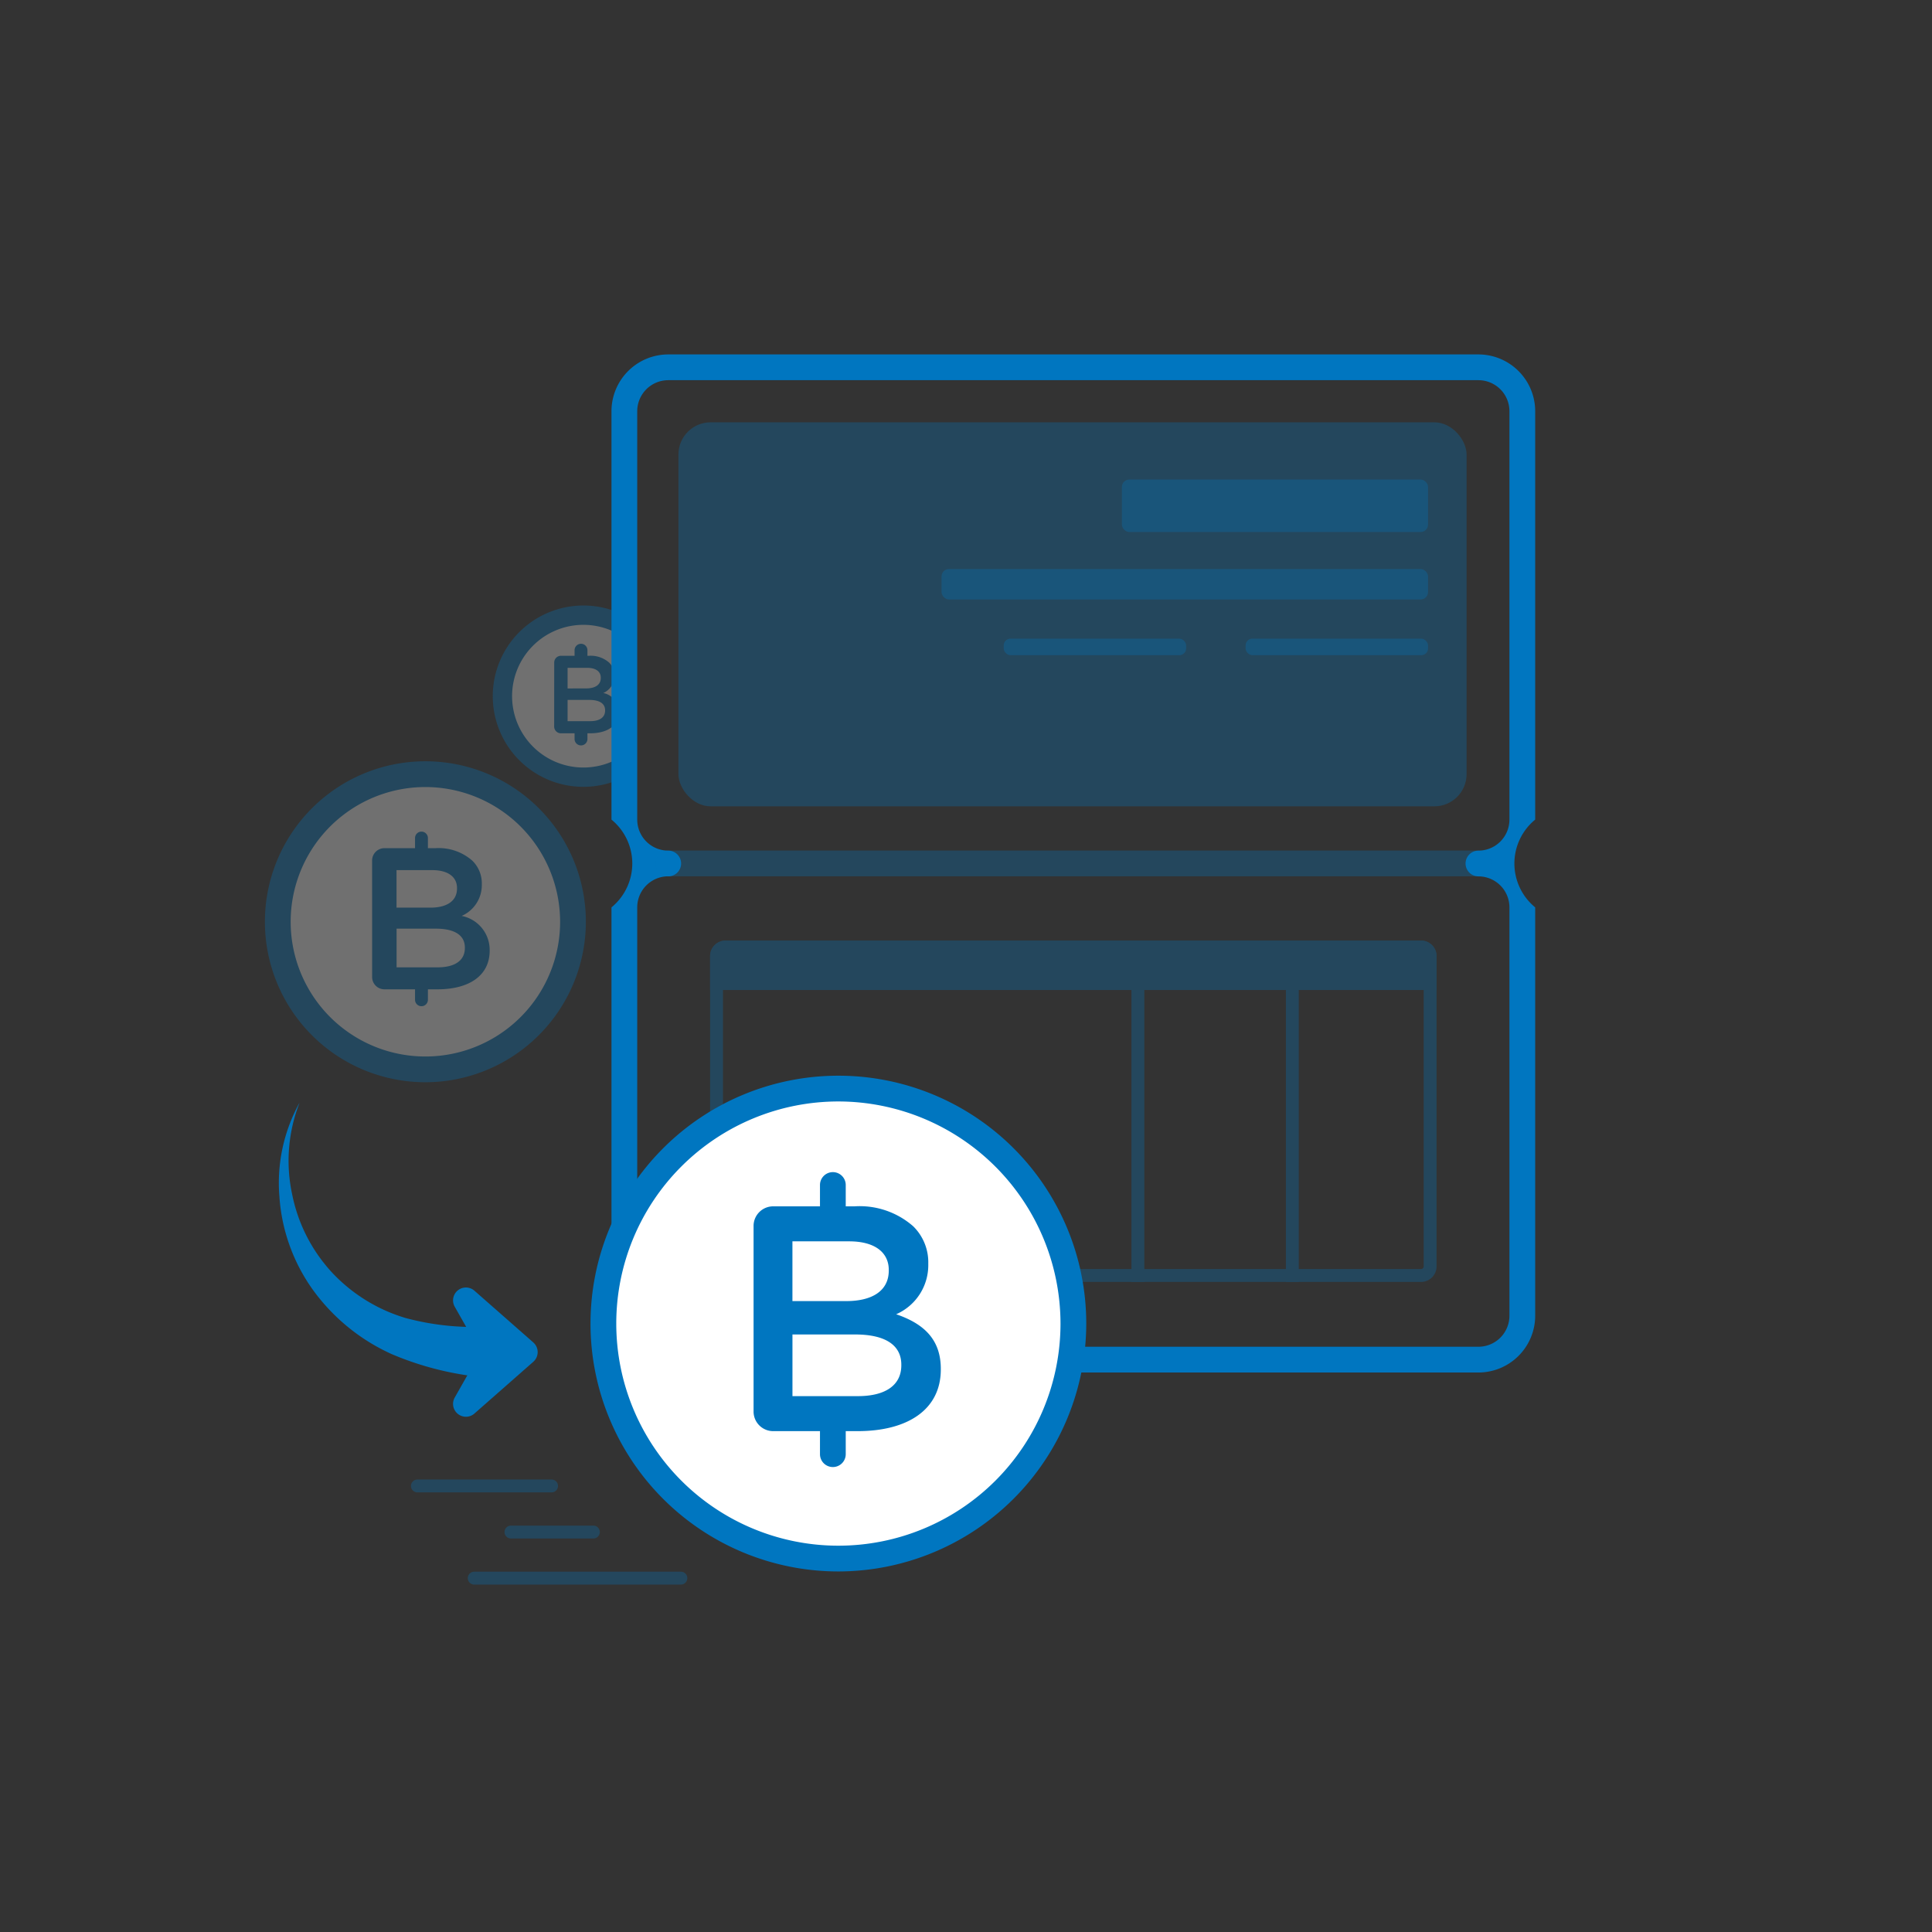 <svg xmlns="http://www.w3.org/2000/svg" xmlns:xlink="http://www.w3.org/1999/xlink" width="150" height="150" viewBox="0 0 150 150">
  <rect x="0" y="0" width="150" height="150" fill="#333333" stroke="none"/>
  <defs>
    <clipPath id="clip-path">
      <rect id="Rectangle_3220" data-name="Rectangle 3220" width="11.319" height="16.377" transform="translate(2373.965 818.546)" fill="none"/>
    </clipPath>
  </defs>
  <g id="Group_3974" data-name="Group 3974" transform="translate(-2336.809 -773.252)">
    <rect id="Rectangle_3218" data-name="Rectangle 3218" width="150" height="150" transform="translate(2336.809 773.252)" fill="none"/>
    <g id="Group_3973" data-name="Group 3973">
      <rect id="Rectangle_3219" data-name="Rectangle 3219" width="61.193" height="29.815" rx="2.5" transform="translate(2389.482 806.04)" fill="#0076c0" opacity="0.3"/>
      <g id="Group_3964" data-name="Group 3964">
        <g id="Group_3963" data-name="Group 3963" clip-path="url(#clip-path)">
          <g id="Group_3962" data-name="Group 3962" opacity="0.3">
            <g id="Group_3960" data-name="Group 3960">
              <circle id="Ellipse_167" data-name="Ellipse 167" cx="6.289" cy="6.289" r="6.289" transform="translate(2375.817 821.014)" fill="#fff"/>
              <path id="Path_2324" data-name="Path 2324" d="M2382.106,834.342a7.039,7.039,0,1,1,7.039-7.039A7.047,7.047,0,0,1,2382.106,834.342Zm0-12.578a5.539,5.539,0,1,0,5.539,5.539A5.545,5.545,0,0,0,2382.106,821.764Z" fill="#0076c0"/>
            </g>
            <g id="Group_3961" data-name="Group 3961">
              <path id="Path_2325" data-name="Path 2325" d="M2379.838,824.7a.524.524,0,0,1,.532-.533h2.165a2.167,2.167,0,0,1,1.572.533,1.347,1.347,0,0,1,.4,1v.018a1.432,1.432,0,0,1-.859,1.34,1.474,1.474,0,0,1,1.194,1.46v.017c0,1.074-.885,1.65-2.225,1.65h-2.251a.525.525,0,0,1-.532-.533Zm2.482,2c.679,0,1.134-.265,1.134-.815v-.018c0-.472-.378-.764-1.057-.764h-1.52v1.6Zm.31,2.543c.722,0,1.159-.283,1.159-.824V828.4c0-.506-.4-.807-1.236-.807h-1.676v1.649Z" fill="#0076c0"/>
            </g>
            <path id="Path_2326" data-name="Path 2326" d="M2381.918,824.724a.5.5,0,0,1-.5-.5v-.489a.5.5,0,0,1,1,0v.489A.5.5,0,0,1,2381.918,824.724Z" fill="#0076c0"/>
            <path id="Path_2327" data-name="Path 2327" d="M2381.918,831.126a.5.5,0,0,1-.5-.5v-.656a.5.5,0,0,1,1,0v.656A.5.5,0,0,1,2381.918,831.126Z" fill="#0076c0"/>
          </g>
        </g>
      </g>
      <g id="Group_3965" data-name="Group 3965" opacity="0.3">
        <path id="Path_2328" data-name="Path 2328" d="M2447.138,847.278a.206.206,0,0,1,.206.206v24.09a.206.206,0,0,1-.206.206h-53.991a.206.206,0,0,1-.206-.206v-24.09a.206.206,0,0,1,.206-.206h53.991m0-1h-53.991a1.206,1.206,0,0,0-1.206,1.206v24.09a1.206,1.206,0,0,0,1.206,1.206h53.991a1.206,1.206,0,0,0,1.206-1.206v-24.09a1.206,1.206,0,0,0-1.206-1.206Z" fill="#0076c0"/>
        <path id="Rectangle_3221" data-name="Rectangle 3221" d="M1.206,0H55.2A1.206,1.206,0,0,1,56.4,1.206V3.837a0,0,0,0,1,0,0H0a0,0,0,0,1,0,0V1.206A1.206,1.206,0,0,1,1.206,0Z" transform="translate(2391.941 846.278)" fill="#0076c0"/>
        <rect id="Rectangle_3222" data-name="Rectangle 3222" width="1" height="26.503" transform="translate(2436.645 846.277)" fill="#0076c0"/>
        <rect id="Rectangle_3223" data-name="Rectangle 3223" width="1" height="26.503" transform="translate(2424.654 846.277)" fill="#0076c0"/>
      </g>
      <g id="Group_3966" data-name="Group 3966">
        <path id="Path_2329" data-name="Path 2329" d="M2372.984,882.249l4.571-4.018-4.571-4.018,2.285,4.018Z" fill="#0076c0"/>
        <path id="Path_2330" data-name="Path 2330" d="M2372.984,883.249a1,1,0,0,1-.869-1.494l2-3.524-2-3.523a1,1,0,0,1,1.53-1.245l4.57,4.017a1,1,0,0,1,0,1.5l-4.57,4.018A1,1,0,0,1,2372.984,883.249Z" fill="#0076c0"/>
      </g>
      <path id="Path_2331" data-name="Path 2331" d="M2451.595,879.813H2388.69a4.412,4.412,0,0,1-4.406-4.407V843.7a4.4,4.4,0,0,0,0-6.813v-31.71a4.412,4.412,0,0,1,4.406-4.407h62.905a4.412,4.412,0,0,1,4.406,4.407v31.71a4.4,4.4,0,0,0,0,6.813v31.711A4.412,4.412,0,0,1,2451.595,879.813Zm-62.905-38.524a2.408,2.408,0,0,0-2.406,2.406v31.711a2.409,2.409,0,0,0,2.406,2.407h62.905a2.409,2.409,0,0,0,2.406-2.407V843.7a2.408,2.408,0,0,0-2.406-2.406,1,1,0,0,1,0-2,2.409,2.409,0,0,0,2.406-2.407v-31.71a2.409,2.409,0,0,0-2.406-2.407H2388.69a2.409,2.409,0,0,0-2.406,2.407v31.71a2.409,2.409,0,0,0,2.406,2.407,1,1,0,0,1,0,2Z" fill="#0076c0"/>
      <rect id="Rectangle_3224" data-name="Rectangle 3224" width="23.77" height="4.072" rx="0.573" transform="translate(2423.912 810.484)" fill="#0076c0" opacity="0.3"/>
      <rect id="Rectangle_3225" data-name="Rectangle 3225" width="37.771" height="2.363" rx="0.573" transform="translate(2409.911 817.431)" fill="#0076c0" opacity="0.3"/>
      <rect id="Rectangle_3226" data-name="Rectangle 3226" width="14.164" height="1.283" rx="0.527" transform="translate(2433.518 822.837)" fill="#0076c0" opacity="0.3"/>
      <rect id="Rectangle_3227" data-name="Rectangle 3227" width="14.164" height="1.283" rx="0.527" transform="translate(2414.737 822.837)" fill="#0076c0" opacity="0.3"/>
      <g id="Group_3969" data-name="Group 3969" opacity="0.3">
        <g id="Group_3967" data-name="Group 3967">
          <circle id="Ellipse_168" data-name="Ellipse 168" cx="11.459" cy="11.459" r="11.459" transform="translate(2358.377 833.358)" fill="#fff"/>
          <path id="Path_2332" data-name="Path 2332" d="M2369.836,857.277a12.46,12.46,0,1,1,12.46-12.46A12.473,12.473,0,0,1,2369.836,857.277Zm0-22.919a10.46,10.46,0,1,0,10.46,10.459A10.47,10.47,0,0,0,2369.836,834.358Z" fill="#0076c0"/>
        </g>
        <g id="Group_3968" data-name="Group 3968">
          <path id="Path_2333" data-name="Path 2333" d="M2365.7,840.074a.955.955,0,0,1,.971-.97h3.945a3.955,3.955,0,0,1,2.864.97,2.454,2.454,0,0,1,.737,1.817v.031a2.611,2.611,0,0,1-1.566,2.442,2.688,2.688,0,0,1,2.176,2.661v.032c0,1.957-1.612,3.006-4.055,3.006h-4.1a.956.956,0,0,1-.971-.971Zm4.525,3.648c1.236,0,2.066-.486,2.066-1.488V842.2c0-.86-.689-1.392-1.926-1.392h-2.77v2.911Zm.563,4.634c1.315,0,2.113-.516,2.113-1.5v-.032c0-.924-.735-1.471-2.254-1.471H2367.6v3.005Z" fill="#0076c0"/>
        </g>
        <path id="Path_2334" data-name="Path 2334" d="M2369.532,840.08a.5.5,0,0,1-.5-.5v-1.262a.5.5,0,0,1,1,0v1.262A.5.5,0,0,1,2369.532,840.08Z" fill="#0076c0"/>
        <path id="Path_2335" data-name="Path 2335" d="M2369.532,851.374a.5.5,0,0,1-.5-.5v-1.551a.5.5,0,0,1,1,0v1.551A.5.5,0,0,1,2369.532,851.374Z" fill="#0076c0"/>
      </g>
      <g id="Group_3972" data-name="Group 3972">
        <g id="Group_3970" data-name="Group 3970">
          <circle id="Ellipse_169" data-name="Ellipse 169" cx="18.245" cy="18.245" r="18.245" transform="translate(2383.652 857.768)" fill="#fff"/>
          <path id="Path_2336" data-name="Path 2336" d="M2401.9,895.259a19.245,19.245,0,1,1,19.246-19.245A19.268,19.268,0,0,1,2401.9,895.259Zm0-36.49a17.245,17.245,0,1,0,17.246,17.245A17.265,17.265,0,0,0,2401.9,858.769Z" fill="#0076c0"/>
        </g>
        <g id="Group_3971" data-name="Group 3971">
          <path id="Path_2337" data-name="Path 2337" d="M2395.316,868.458a1.522,1.522,0,0,1,1.546-1.546h6.284a6.3,6.3,0,0,1,4.562,1.546,3.914,3.914,0,0,1,1.172,2.893v.049a4.158,4.158,0,0,1-2.493,3.89c2.044.7,3.466,1.869,3.466,4.238v.05c0,3.116-2.569,4.787-6.458,4.787h-6.533a1.522,1.522,0,0,1-1.546-1.546Zm7.205,5.81c1.97,0,3.292-.774,3.292-2.37v-.049c0-1.371-1.1-2.219-3.067-2.219h-4.413v4.638Zm.9,7.379c2.095,0,3.366-.822,3.366-2.393v-.05c0-1.471-1.172-2.344-3.59-2.344h-4.862v4.787Z" fill="#0076c0"/>
        </g>
        <path id="Path_2338" data-name="Path 2338" d="M2401.472,869.246a1,1,0,0,1-1-1v-2.99a1,1,0,0,1,2,0v2.99A1,1,0,0,1,2401.472,869.246Z" fill="#0076c0"/>
        <path id="Path_2339" data-name="Path 2339" d="M2401.472,887.153a1,1,0,0,1-1-1v-3.078a1,1,0,0,1,2,0v3.078A1,1,0,0,1,2401.472,887.153Z" fill="#0076c0"/>
      </g>
      <path id="Path_2340" data-name="Path 2340" d="M2360.068,858.862a12.358,12.358,0,0,0-.578,7.109,12.549,12.549,0,0,0,3.143,6.128,12.845,12.845,0,0,0,5.673,3.485,20.462,20.462,0,0,0,6.678.648l.082,0a2.007,2.007,0,1,1,.183,4.009,2.331,2.331,0,0,1-.265-.005,23.852,23.852,0,0,1-7.763-1.851,15.347,15.347,0,0,1-6.146-5.028,14.048,14.048,0,0,1-2.576-7.247A12.856,12.856,0,0,1,2360.068,858.862Z" fill="#0076c0"/>
      <path id="Path_2341" data-name="Path 2341" d="M2389.673,896.278h-16.045a.5.5,0,0,1,0-1h16.045a.5.5,0,0,1,0,1Z" fill="#0076c0" opacity="0.3"/>
      <path id="Path_2342" data-name="Path 2342" d="M2382.879,892.7h-6.4a.5.5,0,0,1,0-1h6.4a.5.5,0,0,1,0,1Z" fill="#0076c0" opacity="0.3"/>
      <path id="Path_2343" data-name="Path 2343" d="M2379.632,889.121h-10.415a.5.5,0,0,1,0-1h10.415a.5.5,0,0,1,0,1Z" fill="#0076c0" opacity="0.3"/>
      <path id="Path_2344" data-name="Path 2344" d="M2451.595,841.289H2388.69a1,1,0,0,1,0-2h62.905a1,1,0,0,1,0,2Z" fill="#0076c0" opacity="0.3"/>
    </g>
  </g>
</svg>
